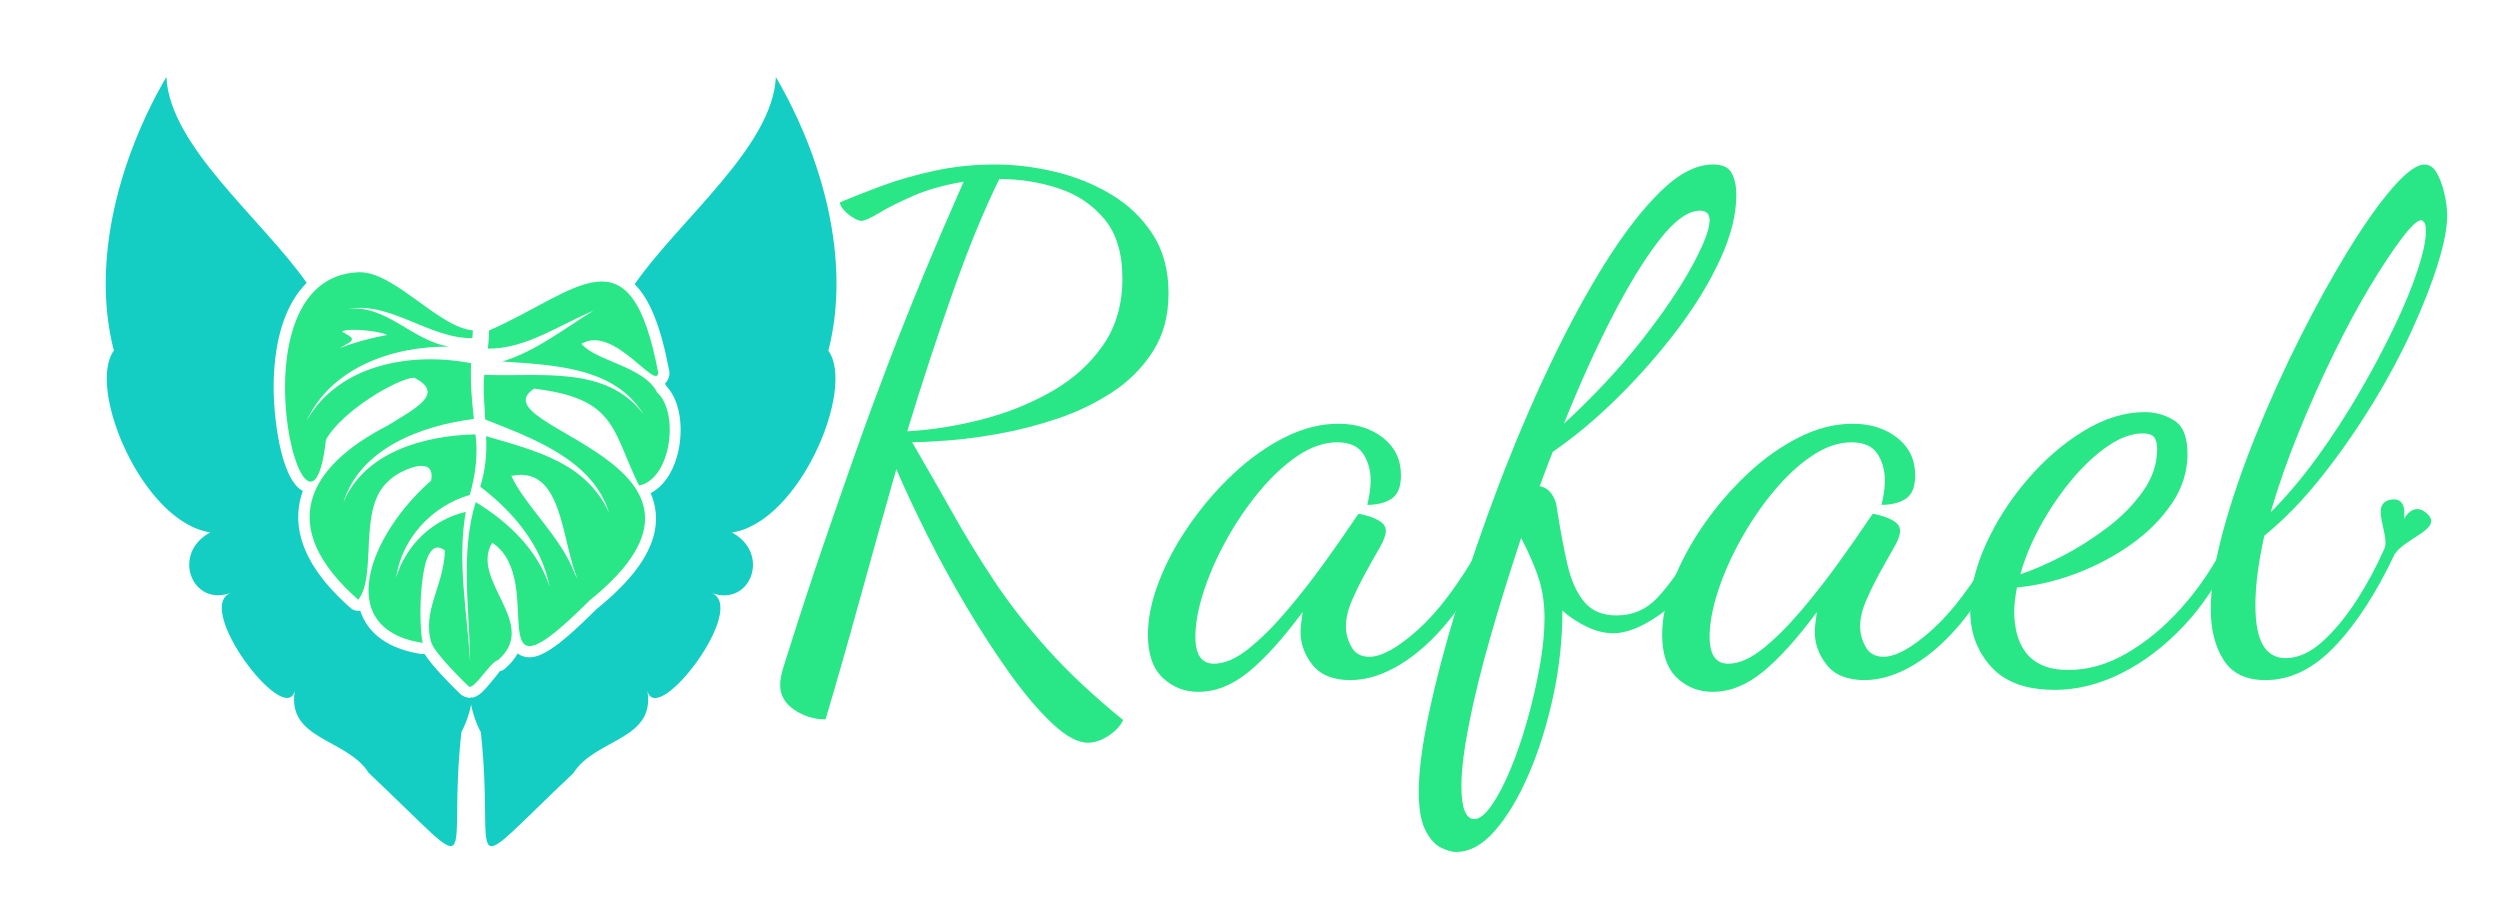 <?xml version="1.0" encoding="UTF-8"?>
<svg xmlns="http://www.w3.org/2000/svg" viewBox="0 0 520 192">
  <defs>
    <style>
      .cls-1 {
        fill: #15cec3;
      }

      .cls-1, .cls-2 {
        stroke-width: 0px;
      }

      .cls-2 {
        fill: #29e786;
      }
    </style>
  </defs>
  <g id="Template">
    <g id="Basis">
      <g>
        <path class="cls-2" d="m226.32,154.49c-2.1,0-4.55-1.31-7.36-3.93-2.81-2.62-5.74-6.05-8.79-10.3-3.05-4.24-6.08-8.89-9.08-13.94-3-5.05-5.77-10.1-8.29-15.16-2.53-5.05-4.65-9.58-6.36-13.58-2.67,9.34-5.24,18.52-7.72,27.53-2.48,9.01-4.82,17.18-7.01,24.52-2.38,0-4.55-.67-6.51-2-1.96-1.34-2.93-3.05-2.93-5.15,0-1.05.24-2.31.71-3.79.48-1.48.91-2.83,1.29-4.08,2.38-7.53,4.72-14.63,7.01-21.31,2.29-6.67,4.53-13.11,6.72-19.31,2.19-6.2,4.46-12.34,6.79-18.45,2.33-6.1,4.79-12.25,7.36-18.45,2.57-6.2,5.34-12.63,8.29-19.3-4,.67-7.49,1.64-10.44,2.93-2.96,1.29-5.34,2.48-7.15,3.58-1.81,1.1-3.05,1.64-3.72,1.64-.38,0-.93-.21-1.64-.64s-1.36-.95-1.93-1.57c-.57-.62-.86-1.17-.86-1.64,2.48-1.05,5.39-2.19,8.72-3.43,3.34-1.24,7.01-2.29,11.01-3.15,4-.86,8.15-1.29,12.44-1.29s8.27.5,12.51,1.5c4.24,1,8.15,2.57,11.73,4.72,3.58,2.14,6.46,4.91,8.65,8.29,2.19,3.38,3.29,7.46,3.29,12.23s-1.07,8.7-3.22,12.08c-2.14,3.38-4.96,6.22-8.44,8.51-3.48,2.29-7.27,4.12-11.37,5.5-4.1,1.38-8.15,2.43-12.15,3.15s-7.63,1.19-10.87,1.43c-3.24.24-5.67.36-7.29.36,2.95,5.05,5.77,9.96,8.44,14.73,2.67,4.77,5.58,9.51,8.72,14.23,3.15,4.72,6.86,9.46,11.15,14.23,4.29,4.77,9.49,9.63,15.59,14.59-.57,1.24-1.6,2.33-3.07,3.29-1.48.95-2.88,1.43-4.22,1.43Zm-37.61-64.78c5.15-.29,10.37-1.12,15.66-2.5,5.29-1.38,10.13-3.34,14.51-5.86,4.38-2.52,7.91-5.72,10.58-9.58,2.67-3.86,4-8.46,4-13.8s-1.24-9.37-3.72-12.37c-2.48-3-5.67-5.15-9.58-6.43-3.91-1.29-8.01-1.93-12.3-1.93-3.24,6.58-6.48,14.47-9.72,23.67-3.24,9.2-6.39,18.8-9.44,28.81Z"/>
        <path class="cls-2" d="m249.35,143.91c-2.96,0-5.46-.98-7.51-2.93-2.05-1.96-3.07-4.93-3.07-8.94,0-3.43.76-7.12,2.29-11.08,1.52-3.96,3.62-7.87,6.29-11.73,2.67-3.86,5.7-7.39,9.08-10.58,3.38-3.19,6.96-5.74,10.73-7.65,3.76-1.91,7.51-2.86,11.22-2.86s6.82.98,9.3,2.93c2.48,1.96,3.72,4.55,3.72,7.79,0,2.38-.64,4-1.93,4.86-1.29.86-2.98,1.29-5.08,1.29.19-.76.36-1.6.5-2.5.14-.91.21-1.74.21-2.5,0-2.19-.53-4.08-1.57-5.65-1.05-1.57-2.86-2.36-5.43-2.36s-5.39.93-8.15,2.79c-2.77,1.86-5.43,4.34-8.01,7.44-2.57,3.1-4.86,6.46-6.86,10.08-2,3.62-3.58,7.2-4.72,10.72-1.14,3.53-1.72,6.67-1.72,9.44,0,3.72,1.29,5.58,3.86,5.58,2.19,0,4.58-1.02,7.15-3.07,2.57-2.05,5.22-4.67,7.94-7.87,2.72-3.19,5.31-6.51,7.79-9.94,2.48-3.43,4.67-6.58,6.58-9.44.38-.57.62-.86.71-.86.57.1,1.31.29,2.22.57.91.29,1.69.67,2.36,1.14.67.48,1,1.1,1,1.86,0,.86-.43,2.03-1.29,3.5-.86,1.48-1.81,3.17-2.86,5.08-1.05,1.91-2,3.84-2.86,5.79-.86,1.96-1.29,3.79-1.29,5.51,0,1.43.38,2.84,1.14,4.22.76,1.38,2,2.07,3.72,2.07,2.57,0,5.96-1.88,10.15-5.65,4.19-3.76,8.44-9.41,12.73-16.95l1.43,1.43c-2,5.15-4.58,9.68-7.72,13.58-3.15,3.91-6.51,6.96-10.08,9.15-3.58,2.19-7.08,3.29-10.51,3.29s-6.13-1.05-7.79-3.15c-1.67-2.1-2.5-4.38-2.5-6.86,0-.57.05-1.21.14-1.93.09-.72.19-1.45.29-2.22-4.1,5.53-7.84,9.68-11.23,12.44-3.38,2.76-6.84,4.15-10.37,4.15Z"/>
        <path class="cls-2" d="m302.97,177.22c-.95,0-2.05-.31-3.29-.93-1.24-.62-2.31-1.84-3.22-3.65-.91-1.81-1.36-4.48-1.36-8.01,0-4.2.71-9.65,2.14-16.37,1.43-6.72,3.38-14.13,5.86-22.24,2.48-8.1,5.34-16.42,8.58-24.95,3.24-8.53,6.74-16.78,10.51-24.74,3.77-7.96,7.63-15.11,11.58-21.45,3.96-6.34,7.84-11.37,11.66-15.09,3.81-3.72,7.44-5.58,10.87-5.58,2,0,3.31.62,3.93,1.86.62,1.24.93,2.72.93,4.43,0,4.1-1.12,8.58-3.36,13.44-2.24,4.86-5.22,9.75-8.94,14.66-3.72,4.91-7.82,9.58-12.3,14.01-4.48,4.43-9.01,8.22-13.58,11.37-.48,1.14-.93,2.31-1.36,3.5-.43,1.19-.88,2.41-1.36,3.65,1.05.19,1.88.74,2.5,1.64.62.91.98,1.88,1.07,2.93.67,4.29,1.38,8.13,2.15,11.51.76,3.39,1.93,6.03,3.5,7.94,1.57,1.91,3.84,2.86,6.79,2.86,3.34,0,6.15-1.22,8.44-3.65,2.29-2.43,4.77-5.89,7.44-10.37l2.14,1.43c-2.38,5.72-5.41,9.87-9.08,12.44-3.67,2.57-6.89,3.86-9.65,3.86-1.72,0-3.5-.43-5.36-1.29-1.86-.86-3.6-2-5.22-3.43,0,6.01-.64,11.96-1.93,17.88-1.29,5.91-2.98,11.3-5.08,16.16-2.1,4.86-4.43,8.77-7.01,11.73-2.57,2.95-5.24,4.43-8.01,4.43Zm3.72-6.86c1.05,0,2.24-.95,3.57-2.86,1.33-1.91,2.65-4.41,3.93-7.51,1.29-3.1,2.45-6.51,3.5-10.22,1.05-3.72,1.91-7.44,2.57-11.15.67-3.72,1-7.05,1-10.01s-.38-5.65-1.14-8.08c-.76-2.43-2-5.31-3.72-8.65-2.38,7.15-4.53,14.06-6.43,20.74-1.91,6.67-3.39,12.68-4.43,18.02-1.05,5.34-1.57,9.63-1.57,12.87,0,4.58.91,6.86,2.72,6.86Zm18.59-82.22c6.2-5.72,11.56-11.46,16.09-17.23,4.53-5.77,8.03-10.92,10.51-15.44,2.48-4.53,3.72-7.74,3.72-9.65,0-1.33-.67-2-2-2-2.48,0-5.29,2.03-8.44,6.08-3.15,4.05-6.44,9.42-9.87,16.09-3.43,6.67-6.77,14.06-10.01,22.17Z"/>
        <path class="cls-2" d="m356.31,143.91c-2.96,0-5.46-.98-7.51-2.93-2.05-1.96-3.07-4.93-3.07-8.94,0-3.43.76-7.12,2.29-11.08,1.52-3.96,3.62-7.87,6.29-11.73,2.67-3.86,5.7-7.39,9.08-10.58,3.38-3.19,6.96-5.74,10.73-7.65,3.76-1.91,7.51-2.86,11.22-2.86s6.82.98,9.3,2.93c2.48,1.96,3.72,4.55,3.72,7.79,0,2.38-.64,4-1.93,4.86-1.29.86-2.98,1.29-5.08,1.29.19-.76.36-1.6.5-2.5.14-.91.21-1.74.21-2.5,0-2.19-.53-4.08-1.57-5.65-1.05-1.57-2.86-2.36-5.43-2.36s-5.39.93-8.15,2.79c-2.77,1.86-5.43,4.34-8.01,7.44-2.57,3.1-4.86,6.46-6.86,10.08-2,3.62-3.58,7.2-4.72,10.72-1.14,3.53-1.72,6.67-1.72,9.44,0,3.72,1.29,5.58,3.86,5.58,2.19,0,4.58-1.02,7.15-3.07,2.57-2.05,5.22-4.67,7.94-7.87,2.72-3.19,5.31-6.51,7.79-9.94,2.48-3.43,4.67-6.58,6.58-9.44.38-.57.62-.86.71-.86.57.1,1.31.29,2.22.57.91.29,1.69.67,2.36,1.14.67.48,1,1.1,1,1.86,0,.86-.43,2.03-1.29,3.5-.86,1.48-1.81,3.17-2.86,5.08-1.05,1.91-2,3.84-2.86,5.79-.86,1.96-1.29,3.79-1.29,5.51,0,1.43.38,2.84,1.14,4.22.76,1.38,2,2.07,3.72,2.07,2.57,0,5.96-1.88,10.15-5.65,4.19-3.76,8.44-9.41,12.73-16.95l1.43,1.43c-2,5.15-4.58,9.68-7.72,13.58-3.15,3.91-6.51,6.96-10.08,9.15-3.58,2.19-7.08,3.29-10.51,3.29s-6.13-1.05-7.79-3.15c-1.67-2.1-2.5-4.38-2.5-6.86,0-.57.05-1.21.14-1.93.09-.72.19-1.45.29-2.22-4.1,5.53-7.84,9.68-11.23,12.44-3.38,2.76-6.84,4.15-10.37,4.15Z"/>
        <path class="cls-2" d="m427.24,143.48c-5.82,0-10.18-1.6-13.08-4.79-2.91-3.19-4.36-7.12-4.36-11.8,0-4.29,1.07-8.82,3.22-13.58,2.14-4.77,5-9.25,8.58-13.44,3.57-4.19,7.51-7.6,11.8-10.22,4.29-2.62,8.53-3.93,12.73-3.93,2.19,0,4.22.57,6.08,1.72,1.86,1.14,2.79,3.48,2.79,7.01s-1.07,7.03-3.22,10.22c-2.15,3.2-4.96,6.03-8.44,8.51-3.48,2.48-7.29,4.5-11.44,6.08-4.15,1.57-8.27,2.55-12.37,2.93-.19.95-.33,1.86-.43,2.72-.1.86-.14,1.67-.14,2.43,0,1.43.17,2.86.5,4.29.33,1.43.93,2.74,1.79,3.93.86,1.19,2.02,2.12,3.5,2.79,1.48.67,3.31,1,5.51,1,4.1,0,8.15-1.17,12.15-3.5,4-2.33,7.72-5.41,11.15-9.22,3.43-3.81,6.34-8.01,8.72-12.58l1.72,1.29c-2.57,5.72-5.84,10.68-9.8,14.87-3.96,4.2-8.25,7.46-12.87,9.79-4.62,2.33-9.32,3.5-14.08,3.5Zm-7.01-24.02c2.57-.86,5.48-2.12,8.72-3.79,3.24-1.67,6.36-3.65,9.37-5.93s5.48-4.81,7.44-7.58c1.95-2.76,2.93-5.67,2.93-8.72,0-1.05-.19-1.86-.57-2.43-.38-.57-1.19-.86-2.43-.86-2.29,0-4.72.88-7.29,2.65-2.57,1.76-5.05,4.08-7.44,6.94-2.38,2.86-4.53,6.01-6.44,9.44-1.91,3.43-3.34,6.86-4.29,10.3Z"/>
        <path class="cls-2" d="m471.28,141.47c-4.1,0-7.03-1.41-8.79-4.22-1.76-2.81-2.65-6.31-2.65-10.51,0-4.58.86-10.01,2.57-16.3s3.98-12.92,6.79-19.88c2.81-6.96,5.88-13.75,9.22-20.38,3.34-6.62,6.67-12.66,10.01-18.09,3.34-5.43,6.41-9.77,9.22-13.01,2.81-3.24,5.03-4.86,6.65-4.86,1.05,0,1.91.6,2.57,1.79.67,1.19,1.19,2.62,1.57,4.29.38,1.67.57,3.17.57,4.5,0,2.57-.64,5.93-1.93,10.08-1.29,4.15-3.1,8.77-5.43,13.87-2.34,5.1-5.1,10.25-8.29,15.44-3.2,5.2-6.67,10.18-10.44,14.94-3.77,4.77-7.75,8.87-11.94,12.3-.57,2.57-1.03,5.08-1.36,7.51-.33,2.43-.5,4.74-.5,6.94,0,3.72.52,6.48,1.57,8.29,1.05,1.81,2.62,2.72,4.72,2.72,2.57,0,5.12-1.14,7.65-3.43,2.53-2.29,4.91-5.17,7.15-8.65,2.24-3.48,4.17-7.08,5.79-10.8l2.14,1.14c-3.81,8.1-7.96,14.51-12.44,19.23-4.48,4.72-9.29,7.08-14.44,7.08Zm1-34.89c3.34-3.34,6.58-7.17,9.72-11.51,3.15-4.34,6.08-8.84,8.79-13.51,2.72-4.67,5.12-9.2,7.22-13.58,2.1-4.38,3.72-8.32,4.86-11.8,1.14-3.48,1.72-6.17,1.72-8.08,0-.95-.12-1.57-.36-1.86-.24-.29-.45-.43-.64-.43-.76,0-2.07,1.21-3.93,3.65-1.86,2.43-4.03,5.7-6.51,9.79-2.48,4.1-5,8.77-7.58,14.01-2.57,5.24-5.03,10.72-7.36,16.44-2.34,5.72-4.31,11.35-5.93,16.87Zm25.88,8.58c2.27-3.29,9.84-5.16,6.84-8.16s-5,1-5,1c0,0,1-5-3-4s.03,7.04-.98,10.02"/>
      </g>
    </g>
  </g>
  <g id="basic_lines">
    <g id="Logo">
      <g>
        <path class="cls-1" d="m97.84,145.16s-.06,0-.09,0c-.64,0-1.53-.34-1.97-.78-2.22-2.14-5.81-5.76-7.49-8.38-.24.05-.5.06-.75.02-8.35-1.3-11.48-5.53-12.61-9-.08.02-.16.03-.24.03-.65.05-1.27-.14-1.75-.57-8.01-7.03-11.64-14.05-10.79-20.85.15-1.19.43-2.36.84-3.51-4.73-2.45-6.17-15.92-6.07-22.3.15-9.59,2.58-16.73,6.88-20.99-9.47-13.45-28.55-28.46-29.19-42.84-9.56,16.38-15.79,38.04-10.93,56.94-5.7,7.81,5.96,35.71,20.07,37.81-8.22,4.34-3.85,15.75,4.45,12.5-8.35,2.66,11.1,28.3,13.12,20.44-1.71,10.28,10.83,9.88,15.39,17.1,24.41,23.07,16.17,19.61,19.26-8.5,1.24-2.36,1.96-4.84,2.28-7.24-.15.03-.28.1-.43.11Z"/>
        <path class="cls-1" d="m161.38,16c-.65,14.48-19.97,29.6-29.38,43.12,3.19,3.12,5.48,8.88,7.21,18.11.05.29.05.6,0,.89-.14.68-.45,1.25-.9,1.66.12.19.24.39.35.59,3.22,3.45,3.52,9.95,2.11,14.74-1.06,3.59-2.99,6.2-5.44,7.46.59,1.34.97,2.78,1.08,4.32.47,6.25-3.56,12.73-12.35,19.81-8.44,8.43-12.38,10.93-15.43,9.75-.36-.14-.69-.32-.97-.54-.58,1.08-1.44,2.16-2.65,3.19-.31.26-.69.44-1.09.52,0,.11-.97,1.3-1.55,2-1.66,2.01-2.85,3.46-4.53,3.55-.03,0-.06,0-.09,0,0,0,0,0,0,0,.33,2.37,1.03,4.81,2.26,7.13,3.09,28.12-5.14,31.57,19.26,8.5,4.57-7.22,17.1-6.82,15.39-17.1,2.02,7.86,21.47-17.79,13.12-20.44,8.3,3.25,12.67-8.16,4.45-12.5,14.11-2.1,25.77-30,20.07-37.81,4.86-18.91-1.36-40.56-10.93-56.94Z"/>
      </g>
      <path class="cls-2" d="m136.75,81.74c-2.72-5.57-12.7-6.53-15.82-10.24,6.73-3.95,15.3,9.55,16,6.15-5.76-30.78-16.67-17.02-35.2-8.91-.03,1.22-.08,2.49-.28,3.77,7.84.12,14.9-4.93,21.97-7.87-6.14,3.74-11.95,8.45-18.94,10.55,10.42.76,23.36,1.01,29.4,11.05-7.69-10.46-21.89-7.74-33.15-8.29-.3,3.12.05,6.18.2,9.31,9.9,3.9,22.34,8.39,25.75,19.37-4.8-10.36-14.96-12.79-25.58-15.91.21,3.55-.13,7.11-1.21,10.51,6.82,5.17,12.81,12.26,14.43,20.82-2.47-7.68-8.63-13.53-15.38-17.61-3.25,10.69-1.27,22.14-1.16,33.15-.62-10.31-2.72-20.84-.9-31.11-6.89,1.55-12.53,6.97-14.5,13.73,1.16-8.16,7.45-14.99,15.33-17.26,1.17-4.11,1.75-8.35,1.19-12.6-10.54.23-23.1,3.62-27.5,14.19,3.54-11.38,16.34-16.02,27.17-17.4-.44-3.84-.76-7.53-.58-11.59-12.4-2.4-27.55.18-34.24,12.01,5.13-11.16,18.1-15.63,29.72-15.45-7.69-1.2-13.23-8.9-21.17-7.84,8.91-1.67,16.76,6.09,25.95,6.08.04-.55.08-1.09.12-1.63-7.2-.61-16.38-12.32-23.73-12.09-27.5.89-10.4,66.75-6.84,34.84,3.3-6.01,15.1-12.9,18.37-12.9,6.6,3.35.04,6.44-5.53,9.95-16.75,8.59-23.35,21.08-6.12,36.23,4.05-5.23-.23-19.12,6.33-24.72,1.79-1.98,9.95-5.88,8.82-.06-12.69,11.09-20.73,30.82-1.73,33.76-.87-2.5-1.18-23.73,4.6-19.22-.18,7.24-4.85,12.64-2.79,19.25.88,2.37,7,8.3,7.7,8.97,1.06,1.04,4.53-5.11,6.1-5.4,8.84-7.52-5.93-16.61-1.17-24.45,11.95,7.91-3.81,36.02,20.27,12,35.66-28.75-23.98-35.92-11.56-44.04,17.36,2.06,16.16,8.83,21.84,20.14,6.6-1.29,8.4-14.9,3.87-19.25Zm-63.88-10.62c1.22-1.1-1.32-1.57-1.7-2.23,2.12-.75,8.49.13,9.34.79-2.86.5-6.71,1.5-9.81,2.72.69-.41,1.4-.83,2.17-1.29Zm46.67,48.2c-2.72-7.5-10.41-14.23-13.18-20.34,12-2.46,10.06,17.11,15.17,23.97-.67-1.21-1.34-2.43-1.99-3.63Z"/>
    </g>
  </g>
</svg>